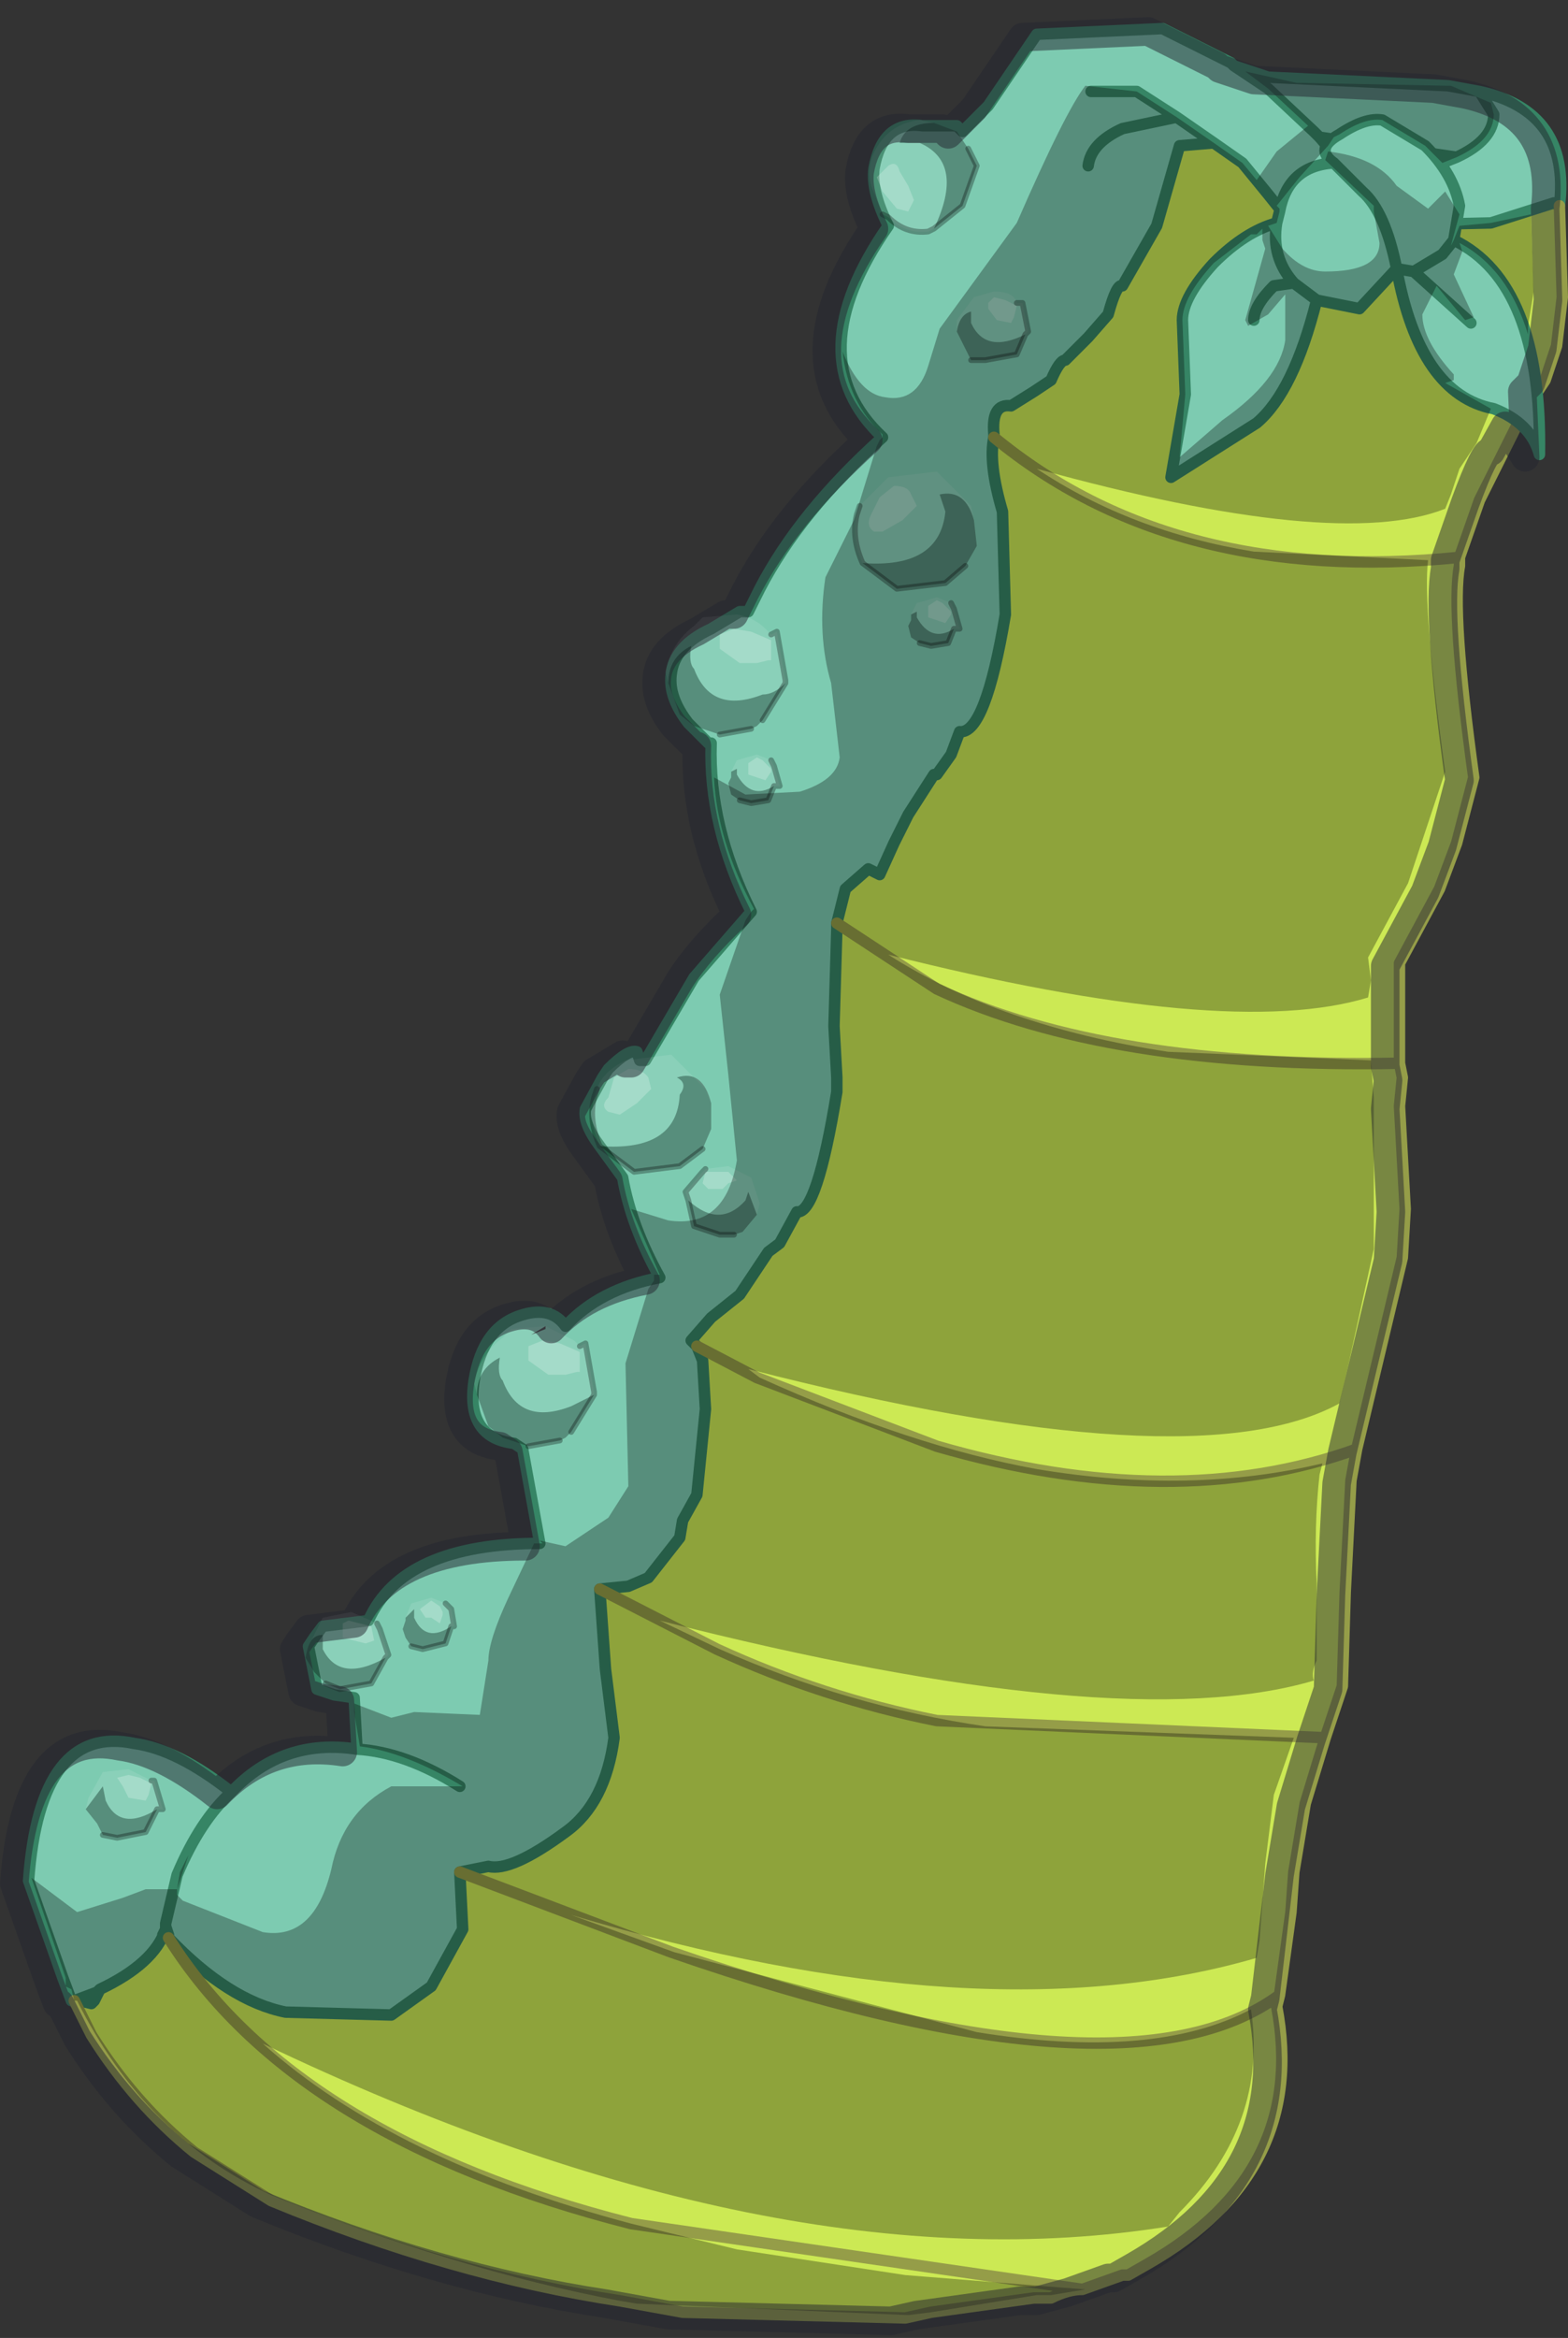 <?xml version="1.0" encoding="UTF-8" standalone="no"?>
<svg xmlns:xlink="http://www.w3.org/1999/xlink" height="40.9px" width="27.45px" xmlns="http://www.w3.org/2000/svg">
  <rect width="100%" height="100%" fill="#333333" stroke="none"/>
  <g transform="matrix(1.0, 0.0, 0.0, 1.0, -266.1, -382.3)">
    <path d="M267.4 417.3 L267.35 417.3 267.2 416.9 266.6 415.2 Q266.8 412.45 268.45 412.8 269.2 412.9 270.15 413.65 271.05 412.7 272.35 412.9 L272.3 412.0 271.95 411.95 271.65 411.85 271.5 411.1 271.6 410.95 271.75 410.75 272.55 410.65 Q273.15 409.3 275.55 409.3 L275.25 407.65 275.1 407.55 Q274.25 407.45 274.4 406.45 274.55 405.5 275.25 405.3 275.75 405.15 276.0 405.5 276.6 404.85 277.65 404.65 277.15 403.75 277.0 402.9 L276.6 402.35 Q276.3 401.95 276.35 401.7 L276.65 401.15 276.75 401.0 Q277.1 400.65 277.25 400.7 L277.3 400.85 277.4 400.85 278.25 399.4 279.25 398.25 Q278.5 396.75 278.55 395.3 L278.5 395.3 278.15 394.95 Q277.8 394.5 277.85 394.1 277.9 393.6 278.55 393.3 L279.05 393.0 279.2 393.0 279.4 392.6 Q280.1 391.25 281.55 389.95 280.05 388.55 281.65 386.25 281.35 385.65 281.4 385.25 281.55 384.4 282.25 384.5 L282.5 384.5 282.85 384.5 282.95 384.6 283.4 384.15 284.25 382.9 286.45 382.8 287.65 383.4 287.7 383.45 288.3 383.65 291.45 383.8 292.0 383.9 Q293.6 384.25 293.4 385.9 L293.3 385.85 292.2 386.2 289.95 386.25 Q289.8 386.45 289.45 386.45 288.9 386.45 288.5 385.95 L288.3 385.7 287.85 385.15 287.35 384.8 286.7 384.35 286.0 383.9 285.2 383.9 286.0 383.9 286.7 384.35 287.35 384.8 286.75 384.85 286.35 386.25 285.75 387.3 Q285.65 387.25 285.5 387.8 L285.15 388.2 284.75 388.6 Q284.65 388.6 284.5 388.95 L284.2 389.15 283.8 389.4 Q283.45 389.35 283.5 389.9 L283.5 389.95 Q283.4 390.4 283.65 391.25 L283.7 393.05 Q283.35 395.15 282.9 395.1 L282.75 395.5 282.5 395.85 282.45 395.85 282.0 396.55 281.75 397.05 281.5 397.6 281.3 397.5 280.9 397.85 280.75 398.45 280.75 398.55 280.7 400.25 280.75 401.15 280.75 401.4 Q280.4 403.55 280.05 403.5 L279.75 404.05 279.55 404.2 279.05 404.95 278.55 405.35 278.2 405.75 278.3 405.85 278.4 406.1 278.45 406.95 278.3 408.45 278.05 408.9 278.0 409.2 277.45 409.9 277.1 410.05 276.6 410.1 276.7 411.5 276.85 412.7 Q276.7 413.85 276.0 414.35 275.05 415.05 274.65 414.95 L274.15 415.05 274.2 416.05 273.65 417.05 272.95 417.55 271.1 417.5 Q270.1 417.3 269.05 416.2 L269.05 416.15 269.0 416.0 269.0 416.05 269.0 416.0 269.0 415.95 269.2 415.1 Q269.6 414.15 270.15 413.65 269.6 414.15 269.2 415.1 L269.0 415.95 269.0 416.0 269.05 416.15 268.95 416.15 269.0 416.05 Q268.8 416.65 267.85 417.1 L267.8 417.15 267.4 417.3 267.8 417.15 267.85 417.1 267.75 417.3 267.8 417.3 267.75 417.35 267.7 417.35 267.75 417.3 267.7 417.35 267.5 417.3 267.4 417.3 M289.85 385.45 L290.05 385.9 289.95 386.25 290.05 385.9 289.85 385.45 291.35 385.15 291.6 385.05 289.2 384.7 289.85 385.45 M291.6 385.05 Q292.25 384.75 292.25 384.3 L292.0 383.9 292.25 384.3 Q292.25 384.75 291.6 385.05 M287.7 383.45 L288.3 383.85 289.1 384.6 289.2 384.7 289.1 384.6 288.3 383.85 287.7 383.45 M286.7 384.35 L285.75 384.55 Q285.2 384.8 285.15 385.2 285.2 384.8 285.75 384.55 L286.7 384.35 M275.65 405.5 L275.4 405.65 275.65 405.55 275.65 405.5 M274.15 413.55 Q273.2 412.95 272.35 412.9 273.2 412.95 274.15 413.55 M267.75 417.3 L267.5 417.3 267.75 417.3" fill="#7dcbb1" fill-rule="evenodd" stroke="none"/>
    <path d="M293.4 385.9 L293.45 387.5 293.35 388.35 293.15 388.95 292.75 389.55 292.45 390.15 292.0 391.05 291.65 392.05 291.65 392.2 Q291.5 393.0 291.9 395.9 L291.6 397.05 291.3 397.85 290.6 399.15 290.6 400.9 290.65 401.15 290.6 401.65 290.7 403.45 290.65 404.3 289.85 407.65 289.75 408.2 289.65 410.15 289.6 411.8 289.3 412.7 288.95 413.85 288.75 415.05 288.7 415.75 288.5 417.2 288.45 417.4 Q289.0 420.3 286.2 421.9 L285.85 422.1 285.75 422.1 285.05 422.35 Q284.8 422.35 284.5 422.5 L284.2 422.5 282.4 422.75 281.95 422.85 278.05 422.75 276.95 422.55 Q274.0 422.1 270.85 420.8 L269.5 419.95 Q268.45 419.1 267.7 417.9 L267.4 417.3 267.5 417.3 267.7 417.35 267.75 417.35 267.8 417.3 267.75 417.3 267.85 417.1 Q268.8 416.65 269.0 416.05 L268.95 416.15 269.05 416.15 269.05 416.2 Q270.1 417.3 271.1 417.5 L272.95 417.55 273.65 417.05 274.2 416.05 274.15 415.05 274.65 414.95 Q275.05 415.05 276.0 414.35 276.7 413.85 276.85 412.7 L276.7 411.5 276.6 410.1 277.1 410.05 277.45 409.9 278.0 409.2 278.05 408.9 278.3 408.45 278.45 406.95 278.4 406.1 278.3 405.85 278.2 405.75 278.55 405.35 279.05 404.95 279.55 404.2 279.75 404.05 280.05 403.5 Q280.4 403.55 280.75 401.4 L280.75 401.15 280.7 400.25 280.75 398.55 280.75 398.45 280.9 397.85 281.3 397.5 281.5 397.6 281.75 397.05 282.0 396.55 282.45 395.85 282.5 395.85 282.75 395.5 282.9 395.1 Q283.35 395.15 283.7 393.05 L283.65 391.25 Q283.4 390.4 283.5 389.95 L283.5 389.9 Q283.45 389.35 283.8 389.4 L284.2 389.15 284.5 388.95 Q284.65 388.6 284.75 388.6 L285.15 388.2 285.5 387.8 Q285.65 387.25 285.75 387.3 L286.35 386.25 286.75 384.85 287.35 384.8 287.85 385.15 288.3 385.7 288.5 385.95 Q288.9 386.45 289.45 386.45 289.8 386.45 289.95 386.25 L292.2 386.2 293.3 385.85 293.4 385.9 M289.85 385.45 L289.2 384.7 291.6 385.05 291.35 385.15 289.85 385.45 M291.65 392.05 Q286.65 392.55 283.5 389.95 286.65 392.55 291.65 392.05 M290.6 400.9 Q285.5 401.0 282.5 399.6 L280.75 398.45 282.5 399.6 Q285.5 401.0 290.6 400.9 M289.85 407.65 Q286.65 408.8 282.5 407.6 L279.35 406.4 278.3 405.85 279.35 406.4 282.5 407.6 Q286.65 408.8 289.85 407.65 M288.5 417.2 Q285.8 419.2 277.85 416.45 L274.15 415.05 277.85 416.45 Q285.8 419.2 288.5 417.2 M289.3 412.7 L282.5 412.4 Q280.5 412.0 278.65 411.15 L276.6 410.1 278.65 411.15 Q280.5 412.0 282.5 412.4 L289.3 412.7 M285.05 422.35 L277.15 421.2 Q271.25 419.7 269.05 416.2 271.25 419.7 277.15 421.2 L285.05 422.35" fill="#cce954" fill-rule="evenodd" stroke="none"/>
    <path d="M267.4 417.3 L267.35 417.3 267.2 416.9 266.6 415.2 Q266.8 412.45 268.45 412.8 269.2 412.9 270.15 413.65 271.05 412.7 272.35 412.9 L272.3 412.0 271.95 411.95 271.65 411.85 271.5 411.1 271.6 410.95 271.75 410.75 272.55 410.65 Q273.15 409.3 275.55 409.3 L275.25 407.65 275.1 407.55 Q274.25 407.45 274.4 406.45 274.55 405.5 275.25 405.3 275.75 405.15 276.0 405.5 276.6 404.85 277.65 404.65 277.15 403.75 277.0 402.9 L276.6 402.35 Q276.3 401.95 276.35 401.7 L276.65 401.15 276.75 401.0 Q277.1 400.65 277.25 400.7 L277.3 400.85 277.4 400.85 278.25 399.4 279.25 398.25 Q278.5 396.75 278.55 395.3 L278.5 395.3 278.15 394.95 Q277.8 394.5 277.85 394.1 277.9 393.6 278.55 393.3 L279.05 393.0 279.2 393.0 279.4 392.6 Q280.1 391.25 281.55 389.95 280.05 388.55 281.65 386.25 281.35 385.65 281.4 385.25 281.55 384.4 282.25 384.5 L282.5 384.5 282.85 384.5 282.95 384.6 283.4 384.15 284.25 382.9 286.45 382.8 287.65 383.4 287.7 383.45 288.3 383.65 291.45 383.8 292.0 383.9 Q293.6 384.25 293.4 385.9 L293.3 385.85 292.2 386.2 289.95 386.25 290.05 385.9 289.85 385.45 289.2 384.7 289.1 384.6 288.3 383.85 287.7 383.45 M267.4 417.3 L267.8 417.15 267.85 417.1 Q268.8 416.65 269.0 416.05 L269.0 416.0 269.0 415.95 269.2 415.1 Q269.6 414.15 270.15 413.65 M287.35 384.8 L287.85 385.15 288.3 385.7 288.5 385.95 Q288.9 386.45 289.45 386.45 289.8 386.45 289.95 386.25 M292.0 383.9 L292.25 384.3 Q292.25 384.75 291.6 385.05 L291.35 385.15 289.85 385.45 M291.6 385.05 L289.2 384.7 M285.2 383.9 L286.0 383.9 286.7 384.35 287.35 384.8 286.75 384.85 286.35 386.25 285.75 387.3 Q285.65 387.25 285.5 387.8 L285.15 388.2 284.75 388.6 Q284.65 388.6 284.5 388.95 L284.2 389.15 283.8 389.4 Q283.45 389.35 283.5 389.9 L283.5 389.95 Q283.4 390.4 283.65 391.25 L283.7 393.05 Q283.35 395.15 282.9 395.1 L282.75 395.5 282.5 395.85 282.45 395.85 282.0 396.55 281.75 397.05 281.5 397.6 281.3 397.5 280.9 397.85 280.75 398.45 280.75 398.55 280.7 400.25 280.75 401.15 280.75 401.4 Q280.4 403.55 280.05 403.5 L279.75 404.05 279.55 404.2 279.05 404.95 278.55 405.35 278.2 405.75 278.3 405.85 278.4 406.1 278.45 406.95 278.3 408.45 278.05 408.9 278.0 409.2 277.45 409.9 277.1 410.05 276.6 410.1 276.7 411.5 276.85 412.7 Q276.7 413.85 276.0 414.35 275.05 415.05 274.65 414.95 L274.15 415.05 274.2 416.05 273.65 417.05 272.95 417.55 271.1 417.5 Q270.1 417.3 269.05 416.2 L269.05 416.15 268.95 416.15 269.0 416.05 M285.15 385.2 Q285.2 384.8 285.75 384.55 L286.7 384.35 M272.35 412.9 Q273.2 412.95 274.15 413.55 M269.0 416.0 L269.05 416.15 M267.75 417.3 L267.7 417.35 267.5 417.3 267.4 417.3 M267.5 417.3 L267.75 417.3 267.85 417.1" fill="none" stroke="#368565" stroke-linecap="round" stroke-linejoin="round" stroke-width="0.2"/>
    <path d="M293.4 385.9 L293.45 387.5 293.35 388.35 293.15 388.95 292.75 389.55 292.45 390.15 292.0 391.05 291.65 392.05 291.65 392.2 Q291.5 393.0 291.9 395.9 L291.6 397.05 291.3 397.85 290.6 399.15 290.6 400.9 290.65 401.15 290.6 401.65 290.7 403.45 290.65 404.3 289.85 407.65 289.75 408.2 289.65 410.15 289.6 411.8 289.3 412.7 288.95 413.85 288.75 415.05 288.7 415.75 288.5 417.2 288.45 417.4 Q289.0 420.3 286.2 421.9 L285.85 422.1 285.75 422.1 285.05 422.35 Q284.8 422.35 284.5 422.5 L284.2 422.5 282.4 422.75 281.95 422.85 278.05 422.75 276.95 422.55 Q274.0 422.1 270.85 420.8 L269.5 419.95 Q268.45 419.1 267.7 417.9 L267.4 417.3 M283.5 389.95 Q286.65 392.55 291.65 392.05 M280.75 398.45 L282.5 399.6 Q285.5 401.0 290.6 400.9 M278.3 405.85 L279.35 406.4 282.5 407.6 Q286.65 408.8 289.85 407.65 M269.05 416.2 Q271.25 419.7 277.15 421.2 L285.05 422.35 M276.6 410.1 L278.65 411.15 Q280.5 412.0 282.5 412.4 L289.3 412.7 M274.15 415.05 L277.85 416.45 Q285.8 419.2 288.5 417.2" fill="none" stroke="#959d48" stroke-linecap="round" stroke-linejoin="round" stroke-width="0.2"/>
    <path d="M279.35 395.55 L279.45 395.6 279.6 395.75 279.6 395.8 279.5 395.95 279.35 395.9 279.2 395.85 279.2 395.65 279.35 395.55 M279.6 395.6 L279.35 395.5 279.0 395.6 278.9 395.8 279.0 395.75 279.0 395.85 Q279.25 396.3 279.65 396.05 L279.75 396.05 279.65 395.7 279.6 395.6" fill="#ffffff" fill-opacity="0.102" fill-rule="evenodd" stroke="none"/>
    <path d="M279.35 395.55 L279.2 395.65 279.2 395.85 279.35 395.9 279.5 395.95 279.6 395.8 279.6 395.75 279.45 395.6 279.35 395.55" fill="#ffffff" fill-opacity="0.302" fill-rule="evenodd" stroke="none"/>
    <path d="M279.65 396.05 Q279.25 396.3 279.0 395.85 L279.0 395.75 278.9 395.8 278.9 395.9 278.85 396.0 278.9 396.2 279.05 396.3 279.25 396.35 279.55 396.3 279.65 396.05" fill="#000000" fill-opacity="0.302" fill-rule="evenodd" stroke="none"/>
    <path d="M279.6 395.6 L279.65 395.7 279.75 396.05 279.65 396.05 279.55 396.3 279.25 396.35 279.05 396.3" fill="none" stroke="#000000" stroke-linecap="round" stroke-linejoin="round" stroke-opacity="0.302" stroke-width="0.1"/>
    <path d="M283.0 392.2 L283.2 391.85 283.15 391.4 Q283.0 390.85 282.55 390.95 L282.65 391.25 Q282.55 392.25 281.2 392.15 L281.8 392.6 282.65 392.5 283.0 392.2" fill="#000000" fill-opacity="0.302" fill-rule="evenodd" stroke="none"/>
    <path d="M283.15 391.4 L283.1 391.15 282.5 390.55 281.65 390.65 281.15 391.15 281.1 391.3 Q281.0 391.7 281.2 392.15 282.55 392.25 282.65 391.25 L282.55 390.95 Q283.0 390.85 283.15 391.4 M282.15 391.15 L281.9 391.4 281.55 391.6 281.4 391.6 Q281.25 391.5 281.35 391.3 L281.5 391.0 281.75 390.8 Q282.0 390.8 282.05 390.95 L282.15 391.15" fill="#ffffff" fill-opacity="0.102" fill-rule="evenodd" stroke="none"/>
    <path d="M282.15 391.15 L282.05 390.95 Q282.0 390.8 281.75 390.8 L281.5 391.0 281.35 391.3 Q281.25 391.5 281.4 391.6 L281.55 391.6 281.9 391.4 282.15 391.15" fill="#ffffff" fill-opacity="0.302" fill-rule="evenodd" stroke="none"/>
    <path d="M281.15 391.15 L281.1 391.3 Q281.0 391.7 281.2 392.15 L281.8 392.6 282.65 392.5 283.0 392.2" fill="none" stroke="#000000" stroke-linecap="round" stroke-linejoin="round" stroke-opacity="0.302" stroke-width="0.1"/>
    <path d="M272.2 410.65 L272.1 410.7 272.1 410.95 272.3 411.0 272.5 411.05 272.65 411.0 272.6 410.75 272.4 410.7 272.2 410.65 M271.45 411.3 L271.5 411.1 271.75 410.6 272.25 410.5 272.7 410.7 272.75 410.8 272.9 411.25 272.85 411.3 Q272.05 411.75 271.75 411.15 L271.75 410.9 Q271.5 410.9 271.45 411.3 M274.0 410.75 Q273.55 411.05 273.35 410.6 L273.35 410.45 273.2 410.6 273.3 410.35 273.65 410.25 273.9 410.35 274.0 410.45 274.05 410.75 274.0 410.75 M273.85 410.55 L273.85 410.5 273.8 410.4 273.65 410.3 273.45 410.45 273.55 410.6 273.65 410.6 273.8 410.7 273.85 410.55" fill="#ffffff" fill-opacity="0.102" fill-rule="evenodd" stroke="none"/>
    <path d="M272.2 410.65 L272.4 410.7 272.6 410.75 272.65 411.0 272.5 411.05 272.3 411.0 272.1 410.95 272.1 410.7 272.2 410.65 M273.85 410.55 L273.8 410.7 273.65 410.6 273.55 410.6 273.45 410.45 273.65 410.3 273.8 410.4 273.85 410.5 273.85 410.55" fill="#ffffff" fill-opacity="0.302" fill-rule="evenodd" stroke="none"/>
    <path d="M272.85 411.3 L272.6 411.75 272.05 411.85 271.8 411.75 271.6 411.55 271.45 411.3 Q271.5 410.9 271.75 410.9 L271.75 411.15 Q272.05 411.75 272.85 411.3 M273.2 410.6 L273.35 410.45 273.35 410.6 Q273.55 411.05 274.0 410.75 L273.9 411.05 273.5 411.15 273.3 411.1 273.2 410.95 273.15 410.8 273.2 410.65 273.2 410.6" fill="#000000" fill-opacity="0.302" fill-rule="evenodd" stroke="none"/>
    <path d="M272.7 410.7 L272.75 410.8 272.9 411.25 272.85 411.3 272.6 411.75 272.05 411.85 271.8 411.75 M273.3 411.1 L273.5 411.15 273.9 411.05 274.0 410.75 274.05 410.75 274.0 410.45 273.9 410.35" fill="none" stroke="#000000" stroke-linecap="round" stroke-linejoin="round" stroke-opacity="0.302" stroke-width="0.1"/>
    <path d="M278.55 401.6 L278.45 401.35 277.85 400.75 277.05 400.85 Q276.65 401.05 276.55 401.35 L276.5 401.5 Q276.4 401.9 276.6 402.35 277.95 402.45 278.0 401.45 278.15 401.25 277.95 401.15 278.4 401.0 278.55 401.6 M278.85 403.0 L278.75 403.1 278.5 403.1 278.4 403.0 278.45 402.8 278.65 402.8 278.85 402.8 279.0 402.95 278.85 403.0 M278.15 403.3 Q278.7 403.8 279.15 403.3 L279.2 403.15 279.35 403.55 279.4 403.35 279.25 402.9 278.85 402.7 278.45 402.75 278.4 402.8 278.1 403.15 278.15 403.3 M277.1 401.0 Q277.35 401.0 277.45 401.15 L277.5 401.35 277.25 401.6 276.95 401.8 276.75 401.75 Q276.6 401.65 276.75 401.5 L276.85 401.15 277.1 401.0" fill="#ffffff" fill-opacity="0.102" fill-rule="evenodd" stroke="none"/>
    <path d="M276.6 402.35 L277.2 402.8 278.0 402.7 278.4 402.4 278.55 402.05 278.55 401.6 Q278.4 401.0 277.95 401.15 278.15 401.25 278.0 401.45 277.95 402.45 276.6 402.35 M279.35 403.55 L279.2 403.15 279.15 403.3 Q278.7 403.8 278.15 403.3 L278.25 403.75 278.7 403.9 278.95 403.9 279.1 403.85 279.35 403.55" fill="#000000" fill-opacity="0.302" fill-rule="evenodd" stroke="none"/>
    <path d="M278.85 403.0 L279.0 402.95 278.85 402.8 278.65 402.8 278.45 402.8 278.4 403.0 278.5 403.1 278.75 403.1 278.85 403.0 M277.1 401.0 L276.85 401.15 276.75 401.5 Q276.6 401.65 276.75 401.75 L276.95 401.8 277.25 401.6 277.5 401.35 277.45 401.15 Q277.35 401.0 277.1 401.0" fill="#ffffff" fill-opacity="0.302" fill-rule="evenodd" stroke="none"/>
    <path d="M276.55 401.35 L276.5 401.5 Q276.4 401.9 276.6 402.35 L277.2 402.8 278.0 402.7 278.4 402.4 M278.95 403.9 L278.7 403.9 278.25 403.75 278.15 403.3 278.1 403.15 278.4 402.8 278.45 402.75" fill="none" stroke="#000000" stroke-linecap="round" stroke-linejoin="round" stroke-opacity="0.302" stroke-width="0.1"/>
    <path d="M284.05 388.15 L284.1 388.1 284.0 387.6 283.9 387.6 Q283.85 387.4 283.5 387.4 L283.15 387.5 282.85 387.9 282.85 388.1 Q282.9 387.8 283.1 387.75 L283.1 387.95 Q283.35 388.5 284.05 388.15 M283.7 387.55 L283.9 387.65 283.85 387.85 283.8 387.95 283.55 387.9 283.4 387.7 283.4 387.6 283.5 387.5 283.7 387.55" fill="#ffffff" fill-opacity="0.102" fill-rule="evenodd" stroke="none"/>
    <path d="M283.7 387.55 L283.5 387.5 283.4 387.6 283.4 387.7 283.55 387.9 283.8 387.95 283.85 387.85 283.9 387.65 283.7 387.55" fill="#ffffff" fill-opacity="0.302" fill-rule="evenodd" stroke="none"/>
    <path d="M284.05 388.15 Q283.35 388.5 283.1 387.95 L283.1 387.75 Q282.9 387.8 282.85 388.1 L283.0 388.4 283.1 388.6 283.35 388.6 283.9 388.5 284.05 388.15" fill="#000000" fill-opacity="0.302" fill-rule="evenodd" stroke="none"/>
    <path d="M283.9 387.6 L284.0 387.6 284.1 388.1 284.05 388.15 283.9 388.5 283.35 388.6 283.1 388.6" fill="none" stroke="#000000" stroke-linecap="round" stroke-linejoin="round" stroke-opacity="0.302" stroke-width="0.1"/>
    <path d="M268.35 413.35 L268.55 413.4 268.75 413.5 268.7 413.7 268.65 413.8 268.35 413.75 268.25 413.55 268.15 413.4 268.35 413.35 M267.6 413.95 L267.9 413.55 267.95 413.8 Q268.2 414.35 268.85 413.95 L268.95 413.95 268.8 413.45 268.75 413.45 268.35 413.25 267.9 413.3 267.65 413.75 267.6 413.95" fill="#ffffff" fill-opacity="0.102" fill-rule="evenodd" stroke="none"/>
    <path d="M268.35 413.35 L268.15 413.4 268.25 413.55 268.35 413.75 268.65 413.8 268.7 413.7 268.75 413.5 268.55 413.4 268.35 413.35" fill="#ffffff" fill-opacity="0.302" fill-rule="evenodd" stroke="none"/>
    <path d="M268.85 413.95 Q268.2 414.35 267.95 413.8 L267.9 413.55 267.6 413.95 267.8 414.2 267.9 414.4 268.15 414.45 268.65 414.35 268.85 413.95" fill="#000000" fill-opacity="0.302" fill-rule="evenodd" stroke="none"/>
    <path d="M268.75 413.45 L268.8 413.45 268.95 413.95 268.85 413.95 268.65 414.35 268.15 414.45 267.9 414.4" fill="none" stroke="#000000" stroke-linecap="round" stroke-linejoin="round" stroke-opacity="0.302" stroke-width="0.1"/>
    <path d="M276.25 405.85 L276.15 405.75 275.65 405.5 275.05 405.55 274.9 405.7 Q274.5 406.0 274.4 406.5 L274.45 406.7 Q274.45 406.25 274.85 406.05 274.8 406.35 274.9 406.45 275.2 407.25 276.1 406.9 L276.5 406.7 276.5 406.65 276.35 405.8 276.25 405.85 M276.25 406.3 L276.2 406.3 276.0 406.35 275.7 406.35 275.35 406.1 275.35 405.85 275.6 405.75 275.9 405.8 276.25 405.95 276.25 406.3" fill="#ffffff" fill-opacity="0.102" fill-rule="evenodd" stroke="none"/>
    <path d="M276.25 406.3 L276.25 405.95 275.9 405.8 275.6 405.75 275.35 405.85 275.35 406.1 275.7 406.35 276.0 406.35 276.2 406.3 276.25 406.3" fill="#ffffff" fill-opacity="0.302" fill-rule="evenodd" stroke="none"/>
    <path d="M276.5 406.7 L276.1 406.9 Q275.2 407.25 274.9 406.45 274.8 406.35 274.85 406.05 274.45 406.25 274.45 406.7 L274.65 407.25 274.9 407.45 275.35 407.6 275.9 407.5 276.0 407.45 276.1 407.35 276.5 406.7" fill="#000000" fill-opacity="0.302" fill-rule="evenodd" stroke="none"/>
    <path d="M276.25 405.85 L276.35 405.8 276.5 406.65 276.5 406.7 276.1 407.35 M275.35 407.6 L275.9 407.5" fill="none" stroke="#000000" stroke-linecap="round" stroke-linejoin="round" stroke-opacity="0.302" stroke-width="0.1"/>
    <path d="M282.8 393.3 L282.9 393.3 282.8 392.95 282.75 392.85 282.5 392.75 282.15 392.85 282.05 393.05 282.15 393.0 282.15 393.1 Q282.4 393.55 282.8 393.3 M282.5 392.8 L282.6 392.85 282.75 393.0 282.75 393.05 282.65 393.2 282.5 393.15 282.35 393.1 282.35 392.9 282.5 392.8" fill="#ffffff" fill-opacity="0.102" fill-rule="evenodd" stroke="none"/>
    <path d="M282.5 392.8 L282.35 392.9 282.35 393.1 282.5 393.15 282.65 393.2 282.75 393.05 282.75 393.0 282.6 392.85 282.5 392.8" fill="#ffffff" fill-opacity="0.302" fill-rule="evenodd" stroke="none"/>
    <path d="M282.8 393.3 Q282.4 393.55 282.15 393.1 L282.15 393.0 282.05 393.05 282.05 393.15 282.0 393.25 282.05 393.45 282.2 393.55 282.4 393.6 282.7 393.55 282.8 393.3" fill="#000000" fill-opacity="0.302" fill-rule="evenodd" stroke="none"/>
    <path d="M282.75 392.85 L282.8 392.95 282.9 393.3 282.8 393.3 282.7 393.55 282.4 393.6 282.2 393.55" fill="none" stroke="#000000" stroke-linecap="round" stroke-linejoin="round" stroke-opacity="0.302" stroke-width="0.1"/>
    <path d="M282.45 384.45 Q281.95 384.45 281.85 384.8 L282.2 384.8 Q283.0 385.15 282.45 386.3 L282.95 385.9 283.2 385.2 283.05 384.9 282.85 384.6 282.45 384.45" fill="#000000" fill-opacity="0.302" fill-rule="evenodd" stroke="none"/>
    <path d="M281.85 385.3 Q281.8 385.1 281.65 385.2 L281.45 385.4 281.55 385.65 281.8 385.95 282.0 386.0 282.1 385.8 282.0 385.55 281.85 385.3" fill="#ffffff" fill-opacity="0.302" fill-rule="evenodd" stroke="none"/>
    <path d="M282.45 386.3 Q283.0 385.15 282.2 384.8 L281.85 384.8 Q281.95 384.45 282.45 384.45 L282.2 384.4 Q281.75 384.45 281.5 384.8 281.25 385.15 281.35 385.55 L281.55 386.05 281.65 386.1 Q281.95 386.4 282.35 386.35 L282.45 386.3 M281.85 385.3 L282.0 385.55 282.1 385.8 282.0 386.0 281.8 385.95 281.55 385.65 281.45 385.4 281.65 385.2 Q281.8 385.1 281.85 385.3" fill="#ffffff" fill-opacity="0.102" fill-rule="evenodd" stroke="none"/>
    <path d="M283.05 384.9 L283.2 385.2 282.95 385.9 282.45 386.3 282.35 386.35 Q281.95 386.4 281.65 386.1 L281.55 386.05" fill="none" stroke="#000000" stroke-linecap="round" stroke-linejoin="round" stroke-opacity="0.302" stroke-width="0.1"/>
    <path d="M279.6 393.4 L279.5 393.3 Q279.3 393.1 279.0 393.05 L278.4 393.1 278.25 393.25 Q277.85 393.55 277.75 394.05 L277.8 394.25 Q277.8 393.8 278.2 393.6 278.15 393.9 278.25 394.0 278.55 394.8 279.45 394.45 279.65 394.45 279.85 394.25 L279.85 394.2 279.7 393.35 279.6 393.4 M279.6 393.85 L279.55 393.85 279.35 393.9 279.05 393.9 278.7 393.65 278.7 393.4 278.95 393.3 279.25 393.35 279.6 393.5 279.6 393.85" fill="#ffffff" fill-opacity="0.102" fill-rule="evenodd" stroke="none"/>
    <path d="M279.6 393.85 L279.6 393.5 279.25 393.35 278.95 393.3 278.7 393.4 278.7 393.65 279.05 393.9 279.35 393.9 279.55 393.85 279.6 393.85" fill="#ffffff" fill-opacity="0.302" fill-rule="evenodd" stroke="none"/>
    <path d="M279.85 394.25 Q279.65 394.45 279.45 394.45 278.55 394.8 278.25 394.0 278.15 393.9 278.2 393.6 277.8 393.8 277.8 394.25 L278.0 394.8 278.25 395.0 278.7 395.15 279.25 395.05 279.35 395.0 279.45 394.9 279.85 394.25" fill="#000000" fill-opacity="0.302" fill-rule="evenodd" stroke="none"/>
    <path d="M279.6 393.4 L279.7 393.35 279.85 394.2 279.85 394.25 279.45 394.9 M278.7 395.15 L279.25 395.05" fill="none" stroke="#000000" stroke-linecap="round" stroke-linejoin="round" stroke-opacity="0.302" stroke-width="0.1"/>
    <path d="M291.55 386.5 L291.35 386.75 290.85 387.05 290.55 387.0 Q290.35 386.0 289.95 385.65 L289.45 385.15 289.95 385.65 Q290.35 386.0 290.55 387.0 L290.85 387.05 291.35 386.75 291.55 386.5 Q293.1 387.25 293.05 390.25 292.9 389.7 292.25 389.45 290.95 389.2 290.55 387.0 L289.9 387.7 289.15 387.55 Q288.75 389.15 288.1 389.7 L286.6 390.65 286.85 389.2 286.8 387.9 Q286.8 387.5 287.35 386.9 287.9 386.35 288.45 386.2 L288.5 386.0 Q288.65 385.2 289.45 385.15 289.1 384.9 289.55 384.65 290.0 384.35 290.3 384.4 L291.05 384.85 Q291.55 385.35 291.65 385.9 L291.55 386.5 M289.15 387.55 L288.75 387.25 Q288.35 386.8 288.45 386.2 288.35 386.8 288.75 387.25 L289.15 387.55 M288.05 387.9 Q288.05 387.65 288.4 387.3 L288.75 387.25 288.4 387.3 Q288.05 387.65 288.05 387.9 M291.85 387.95 L290.85 387.05 291.85 387.95" fill="#7dcbb1" fill-rule="evenodd" stroke="none"/>
    <path d="M289.45 385.15 L289.95 385.65 Q290.35 386.0 290.55 387.0 L290.85 387.05 291.35 386.75 291.55 386.5 291.65 385.9 Q291.55 385.35 291.05 384.85 L290.3 384.4 Q290.0 384.35 289.55 384.65 289.1 384.9 289.45 385.15 288.65 385.2 288.5 386.0 L288.45 386.2 Q288.35 386.8 288.75 387.25 L289.15 387.55 289.9 387.7 290.55 387.0 Q290.95 389.2 292.25 389.45 292.9 389.7 293.05 390.25 293.1 387.25 291.55 386.5 M289.15 387.55 Q288.75 389.15 288.1 389.7 L286.6 390.65 286.85 389.2 286.8 387.9 Q286.8 387.5 287.35 386.9 287.9 386.35 288.45 386.2 M290.85 387.05 L291.85 387.95 M288.75 387.25 L288.4 387.3 Q288.05 387.65 288.05 387.9" fill="none" stroke="#368565" stroke-linecap="round" stroke-linejoin="round" stroke-width="0.2"/>
    <path d="M289.45 384.7 L289.35 384.85 288.85 385.4 288.45 385.9 288.5 385.95 288.5 386.0 288.45 386.2 288.3 386.25 288.55 386.65 Q288.9 387.05 289.3 387.05 290.25 387.05 290.25 386.55 L290.15 386.0 290.15 385.9 289.3 385.1 289.35 384.95 Q290.2 385.05 290.55 385.55 L291.1 385.95 291.4 385.65 291.65 386.05 291.5 386.6 291.55 386.5 291.65 386.25 292.2 386.2 292.9 386.05 292.95 387.4 292.85 388.0 292.85 388.15 Q292.5 387.0 291.65 386.55 L291.7 386.7 291.55 387.1 291.9 387.85 291.75 387.9 291.25 387.3 291.0 387.8 Q291.0 388.25 291.55 388.85 L291.55 388.95 291.4 389.0 292.2 389.45 291.95 390.05 291.65 390.5 291.5 390.95 291.4 391.2 Q289.5 391.95 284.25 390.5 285.9 391.6 288.05 391.95 L291.1 392.1 Q291.0 392.9 291.4 395.8 L290.75 397.75 290.05 399.05 290.1 399.45 290.05 399.75 Q287.6 400.5 281.65 399.0 283.6 400.25 286.55 400.7 L290.1 400.85 290.15 401.5 290.15 404.15 289.7 406.2 289.55 406.85 Q287.0 408.25 279.2 406.25 L279.4 406.4 Q282.05 407.6 284.25 408.0 286.95 408.45 289.25 407.9 L289.2 408.1 Q289.1 409.0 289.15 410.0 L289.15 411.35 Q289.05 411.55 289.1 411.7 285.7 412.7 277.65 410.65 L278.7 411.15 Q280.95 412.15 283.35 412.5 L288.75 412.7 288.4 413.7 288.25 414.9 288.15 416.25 288.1 416.55 Q283.3 417.95 276.1 415.8 L277.9 416.45 283.2 417.85 Q286.3 418.35 288.0 417.45 288.3 419.45 286.75 421.0 L286.55 421.25 Q279.7 422.35 270.7 418.05 273.0 420.1 277.15 421.2 L279.0 421.65 281.95 422.1 284.45 422.3 285.1 422.35 284.5 422.45 284.25 422.45 282.4 422.75 282.0 422.8 277.25 422.6 276.95 422.55 Q274.05 422.0 270.85 420.7 268.65 419.7 267.45 417.3 L267.4 417.3 267.35 417.1 267.25 417.05 267.25 416.9 266.65 415.15 267.45 415.75 268.25 415.5 268.65 415.35 268.9 415.35 269.05 415.35 269.15 415.35 269.2 415.35 269.25 415.05 269.4 414.75 269.2 415.35 269.2 415.45 269.3 415.55 270.7 416.1 Q271.6 416.25 271.9 415.0 272.1 414.0 272.95 413.55 L274.2 413.55 Q273.2 412.95 272.4 412.85 L272.3 412.25 272.3 412.1 272.95 412.35 273.35 412.25 274.5 412.3 274.65 411.35 Q274.65 411.0 275.0 410.25 L275.45 409.3 275.55 409.3 275.6 409.3 275.55 409.25 276.0 409.35 276.75 408.85 277.1 408.3 277.05 406.15 277.45 404.85 277.55 404.7 277.55 404.6 277.65 404.6 277.15 403.45 277.8 403.65 Q278.8 403.8 279.0 402.6 L278.85 401.1 278.7 399.7 279.15 398.4 279.25 398.25 279.3 398.2 Q278.65 397.0 278.6 395.9 L279.15 396.2 280.1 396.15 Q280.75 395.95 280.8 395.55 L280.65 394.25 Q280.4 393.4 280.55 392.4 L281.05 391.4 281.45 390.1 281.5 390.0 281.55 389.95 281.55 389.9 Q280.95 389.35 280.85 388.45 281.15 389.2 281.6 389.25 282.15 389.35 282.35 388.7 L282.55 388.05 283.9 386.2 Q284.75 384.25 285.1 383.8 L286.0 383.9 286.7 384.35 287.35 384.8 287.85 385.15 288.1 385.45 288.45 384.95 289.0 384.5 288.3 383.85 287.9 383.55 288.8 383.75 288.9 383.75 291.45 383.8 291.5 383.8 292.2 384.1 292.25 384.3 Q292.25 384.75 291.6 385.05 L291.35 385.15 291.15 384.95 291.05 384.85 290.3 384.4 Q290.0 384.35 289.55 384.65 L289.45 384.7 M286.8 387.9 L286.85 389.2 286.75 390.3 287.5 389.65 Q288.5 388.95 288.6 388.25 L288.6 387.45 288.3 387.8 287.95 388.0 287.9 387.9 288.25 386.65 288.2 386.5 288.2 386.3 288.15 386.35 288.1 386.4 288.0 386.4 287.35 386.9 Q286.8 387.5 286.8 387.9" fill="#000000" fill-opacity="0.302" fill-rule="evenodd" stroke="none"/>
    <path d="M291.2 383.85 L291.75 383.95 Q293.35 384.3 293.15 385.95 L293.2 387.55 293.1 388.4 292.9 389.0 292.75 389.15 292.8 390.3 292.45 389.75 292.2 390.2 Q292.1 390.15 291.75 391.1 L291.4 392.1 291.4 392.25 Q291.25 393.05 291.65 395.95 L291.35 397.1 291.05 397.9 290.35 399.2 290.35 400.95 290.4 401.2 290.35 401.7 290.45 403.5 290.4 404.35 289.6 407.7 289.5 408.25 289.4 410.2 289.35 411.85 289.05 412.75 288.7 413.9 288.5 415.1 288.25 417.25 288.2 417.45 Q288.75 420.35 285.95 421.95 L285.6 422.15 285.5 422.15 284.8 422.4 284.25 422.55 283.95 422.55 282.15 422.8 281.7 422.9 277.8 422.8 276.7 422.6 Q273.75 422.15 270.6 420.85 L269.25 420.0 Q268.2 419.15 267.45 417.95 L267.15 417.35 267.1 417.35 266.95 416.95 266.35 415.25 Q266.55 412.5 268.2 412.85 268.95 412.95 269.9 413.7 270.8 412.75 272.1 412.95 L272.05 412.05 271.7 412.0 271.4 411.9 271.25 411.15 271.35 411.0 271.5 410.8 272.3 410.7 Q272.9 409.35 275.3 409.35 L275.0 407.7 274.85 407.6 Q274.0 407.5 274.15 406.5 274.3 405.55 275.0 405.35 275.5 405.2 275.75 405.55 276.35 404.9 277.4 404.7 276.9 403.8 276.75 402.95 L276.35 402.4 Q276.05 402.0 276.1 401.75 L276.4 401.2 276.5 401.05 277.0 400.75 277.05 400.9 277.15 400.9 278.0 399.45 Q278.35 398.9 279.0 398.3 278.25 396.8 278.3 395.35 L278.25 395.35 277.9 395.0 Q277.55 394.55 277.6 394.15 277.65 393.65 278.3 393.35 L278.8 393.05 278.95 393.05 279.15 392.65 Q279.85 391.3 281.3 390.0 279.8 388.6 281.4 386.3 281.1 385.7 281.15 385.3 281.3 384.45 282.0 384.55 L282.6 384.55 282.7 384.65 283.15 384.2 284.0 382.95 286.2 382.85 287.4 383.45 287.45 383.5 287.6 383.55 288.05 383.7 291.2 383.85 Z" fill="none" stroke="#242631" stroke-linecap="round" stroke-linejoin="round" stroke-opacity="0.502" stroke-width="0.5"/>
  </g>
</svg>
